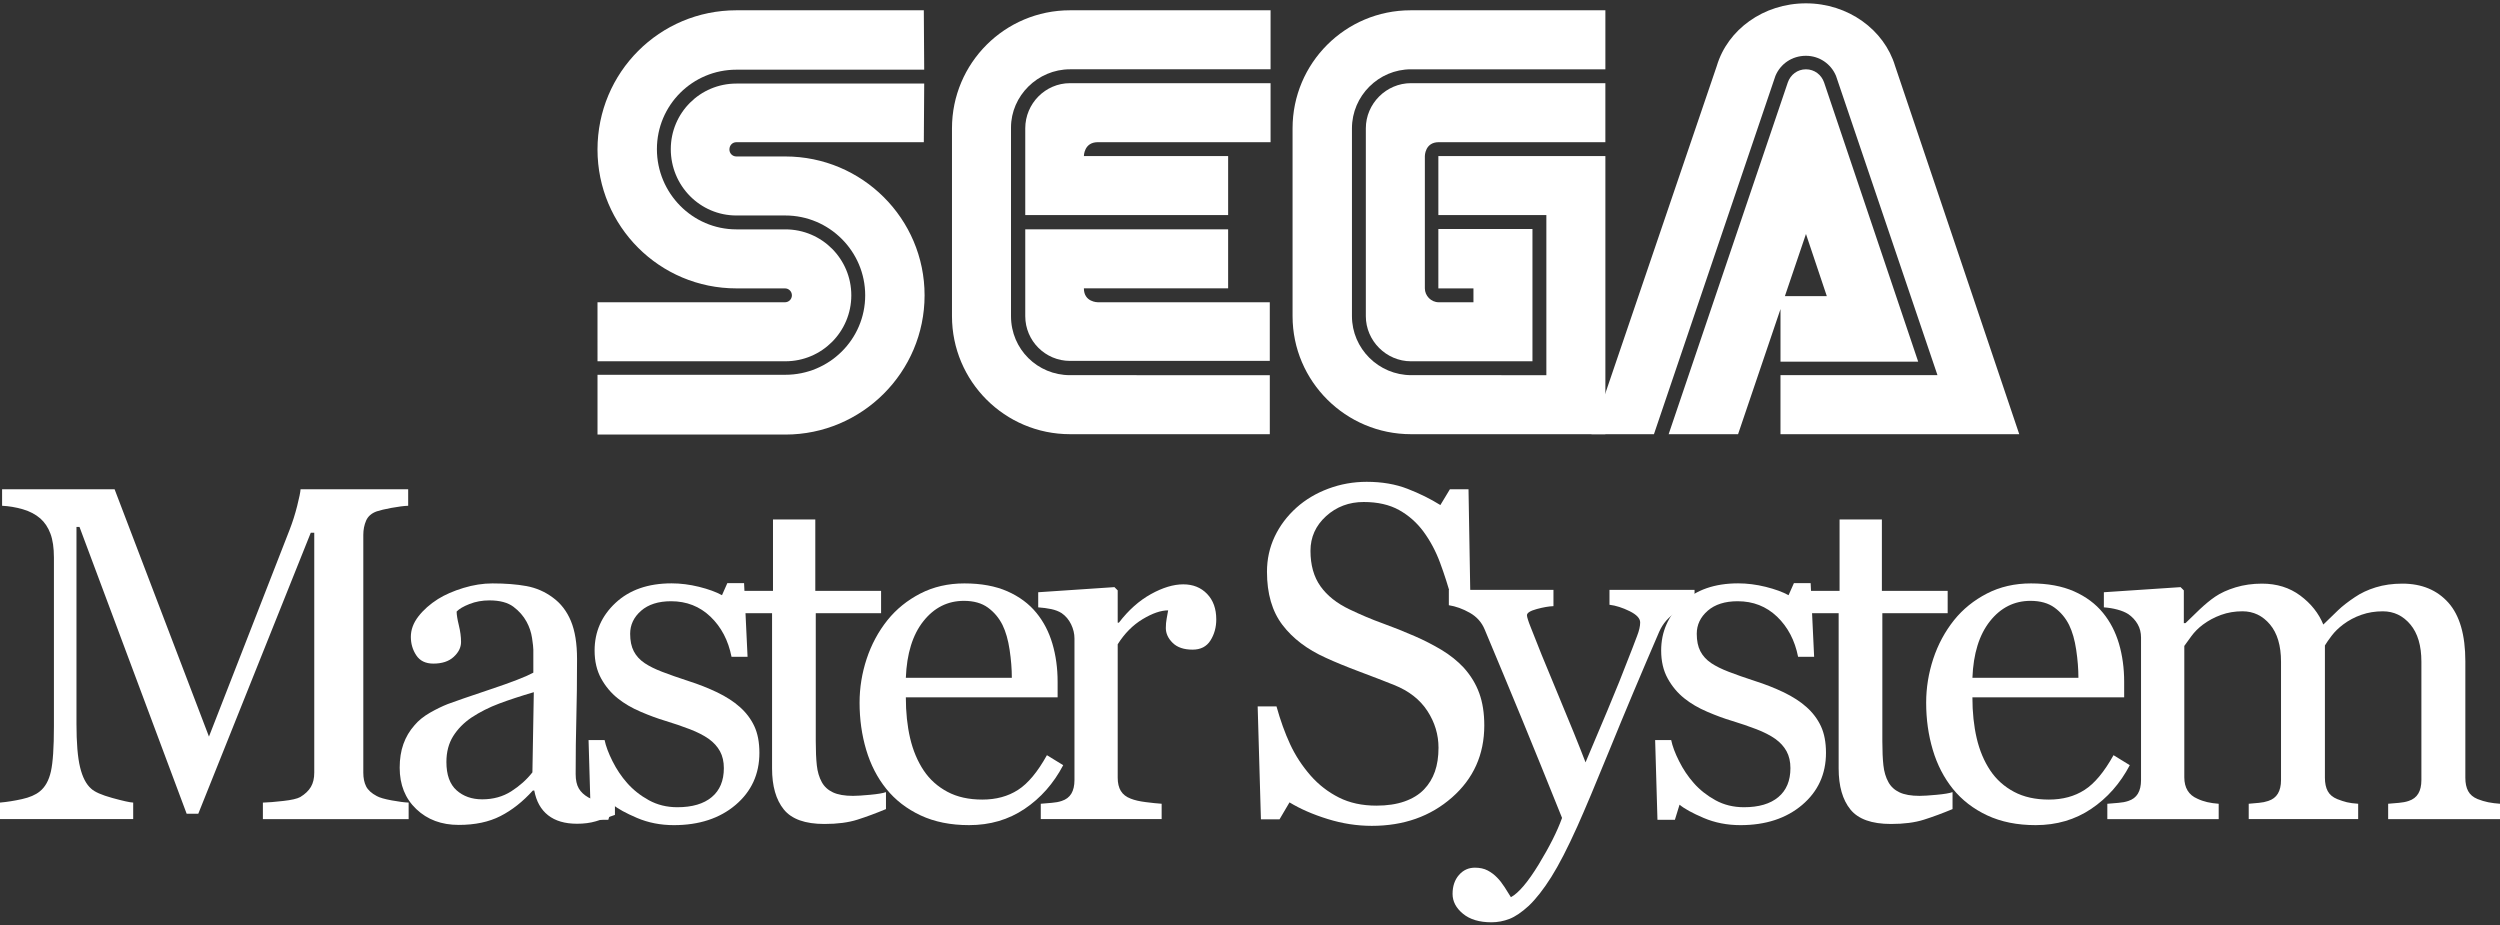<?xml version="1.0" encoding="UTF-8" standalone="no"?><!DOCTYPE svg PUBLIC "-//W3C//DTD SVG 1.1//EN" "http://www.w3.org/Graphics/SVG/1.1/DTD/svg11.dtd"><svg width="100%" height="100%" viewBox="0 0 600 222" version="1.1" xmlns="http://www.w3.org/2000/svg" xmlns:xlink="http://www.w3.org/1999/xlink" xml:space="preserve" xmlns:serif="http://www.serif.com/" style="fill-rule:evenodd;clip-rule:evenodd;stroke-linejoin:round;stroke-miterlimit:2;"><rect x="0" y="0" width="600" height="222" fill="#333333" stroke="none"/><g id="sega_master_system"><path d="M143.403,104.295l45.08,-0c18.424,-0 33.417,-14.996 33.417,-33.417c0,-18.42 -14.993,-33.326 -33.417,-33.326l-11.754,-0c-0.926,-0 -1.67,-0.739 -1.67,-1.667c0,-1.017 0.741,-1.756 1.67,-1.756l44.989,-0l0.093,-14.073l-45.082,0c-8.703,0 -15.739,7.037 -15.739,15.739c0,8.795 7.034,15.922 15.739,15.922l11.754,0c10.552,0 19.164,8.611 19.164,19.163c-0,10.554 -8.612,19.069 -19.164,19.069l-45.08,0l-0,14.346Z" style="fill:#fff;fill-rule:nonzero;"/><path d="M143.403,86.707l45.08,0c8.795,0 15.832,-7.127 15.832,-15.829c0,-8.702 -7.035,-15.829 -15.832,-15.829l-11.754,-0c-10.552,-0 -19.07,-8.702 -19.07,-19.255c-0,-10.554 8.519,-19.069 19.07,-19.069l45.08,-0l-0.093,-14.256l-44.992,-0c-18.42,-0 -33.323,14.902 -33.323,33.416c-0,18.422 14.902,33.327 33.323,33.327l11.665,-0c0.924,-0 1.667,0.74 1.667,1.666c-0,0.925 -0.742,1.666 -1.667,1.666l-44.99,0l0.004,14.163Z" style="fill:#fff;fill-rule:nonzero;"/><path d="M256.8,90.039c-7.773,-0 -14.16,-6.202 -14.16,-14.163l0,-45.268c0,-7.59 6.388,-13.977 14.16,-13.977l48.137,-0l-0,-14.162l-48.137,-0c-15.643,-0 -28.325,12.682 -28.325,28.327l-0,45.08c-0,15.645 12.68,28.328 28.325,28.328l47.953,-0l0,-14.163l-47.953,-0.002Z" style="fill:#fff;fill-rule:nonzero;"/><path d="M246.062,30.794c0,-5.925 4.814,-10.832 10.738,-10.832l48.137,0l-0,14.164l-41.47,0c-3.334,0 -3.334,3.331 -3.334,3.331l34.62,-0l0,14.164l-48.691,-0l0,-20.827Z" style="fill:#fff;fill-rule:nonzero;"/><path d="M256.8,86.617c-5.923,-0 -10.738,-4.815 -10.738,-10.739l0,-20.832l48.69,0l0,14.162l-34.619,0c-0,3.333 3.331,3.333 3.331,3.333l41.286,-0l0,14.072l-47.95,0.004Z" style="fill:#fff;fill-rule:nonzero;"/><path d="M338.725,90.039c-7.868,-0 -14.257,-6.389 -14.257,-14.163l0,-45.08c0,-7.778 6.391,-14.165 14.167,-14.165l46.656,-0l0,-14.162l-46.75,-0c-15.645,-0 -28.325,12.682 -28.325,28.327l-0,45.08c-0,15.645 12.771,28.328 28.419,28.328l46.656,-0l0,-66.743l-40.085,0l-0,14.162l25.921,0l-0,38.417l-32.402,-0.001Z" style="fill:#fff;fill-rule:nonzero;"/><path d="M327.799,75.876c-0,5.924 4.909,10.832 10.832,10.832l29.159,0l-0,-31.752l-22.585,-0l-0,14.256l8.424,-0l0,3.332l-8.329,0c-1.855,0 -3.334,-1.571 -3.334,-3.332l0,-31.753c0,-0 0,-3.334 3.334,-3.334l39.988,0l-0,-14.164l-46.656,-0c-5.923,-0 -10.832,4.907 -10.832,10.833l-0.001,45.082Z" style="fill:#fff;fill-rule:nonzero;"/><path d="M429.074,19.781c0.646,-1.851 2.314,-3.147 4.352,-3.147c2.036,0 3.705,1.298 4.354,3.147l22.585,67.021l-33.044,0l0,-15.738l11.111,-0l-5,-14.907l-16.295,48.046l-16.662,-0l28.599,-84.422Z" style="fill:#fff;fill-rule:nonzero;"/><path d="M464.993,90.039l-37.677,-0l-0,14.163l57.301,-0l-29.807,-88.404c-2.595,-8.609 -11.204,-14.997 -21.387,-14.997c-10.18,0 -18.789,6.296 -21.384,14.997l-30.09,88.404l14.999,-0l29.156,-85.997c1.204,-2.87 3.98,-4.814 7.312,-4.814c3.242,-0 6.022,1.944 7.223,4.814l24.354,71.834Z" style="fill:#fff;fill-rule:nonzero;"/><path id="path6717" d="M98.071,196.586l-34.978,-0l0,-3.962c1.266,-0.033 2.893,-0.166 4.882,-0.394c1.992,-0.219 3.357,-0.534 4.102,-0.949c1.154,-0.702 2.002,-1.51 2.539,-2.426c0.54,-0.912 0.807,-2.054 0.807,-3.431l0,-57.569l-0.836,0l-27,67.445l-2.788,0l-25.719,-68.838l-0.725,-0l0,47.25c0,4.572 0.289,8.052 0.865,10.43c0.577,2.382 1.46,4.091 2.652,5.129c0.819,0.779 2.507,1.531 5.073,2.238c2.566,0.707 4.241,1.079 5.022,1.111l-0,3.96l-31.967,0l-0,-3.96c1.675,-0.146 3.43,-0.425 5.271,-0.832c1.841,-0.409 3.262,-1.021 4.268,-1.841c1.303,-1.037 2.195,-2.64 2.678,-4.799c0.486,-2.151 0.725,-5.763 0.725,-10.822l-0,-40.503c-0,-2.342 -0.278,-4.256 -0.836,-5.742c-0.556,-1.487 -1.357,-2.695 -2.398,-3.626c-1.153,-1.005 -2.566,-1.747 -4.24,-2.234c-1.674,-0.481 -3.328,-0.757 -4.964,-0.836l0,-3.959l27.001,-0l22.647,59.356l19.36,-49.651c0.706,-1.817 1.311,-3.724 1.814,-5.718c0.502,-1.99 0.774,-3.321 0.809,-3.988l25.828,-0l0,3.96c-1.041,0.038 -2.372,0.207 -3.988,0.503c-1.618,0.301 -2.799,0.58 -3.543,0.835c-1.263,0.445 -2.12,1.195 -2.568,2.233c-0.447,1.041 -0.669,2.174 -0.669,3.402l-0,57.068c-0,1.303 0.222,2.398 0.669,3.292c0.448,0.889 1.302,1.675 2.568,2.338c0.671,0.378 1.862,0.721 3.572,1.035c1.709,0.312 3.068,0.495 4.071,0.527l0,3.965l-0.004,-0l-0,0.003Z" style="fill:#fff;fill-rule:nonzero;"/><path id="path6719" d="M147.582,195.579c-1.747,0.638 -3.28,1.144 -4.601,1.536c-1.322,0.391 -2.818,0.584 -4.492,0.584c-2.903,0 -5.215,-0.675 -6.946,-2.034c-1.729,-1.356 -2.835,-3.334 -3.319,-5.94l-0.335,-0c-2.418,2.674 -5.012,4.726 -7.784,6.135c-2.77,1.418 -6.109,2.119 -10.013,2.119c-4.129,0 -7.522,-1.256 -10.181,-3.795c-2.659,-2.524 -3.987,-5.834 -3.987,-9.928c0,-2.121 0.297,-4.02 0.893,-5.691c0.596,-1.676 1.488,-3.18 2.676,-4.518c0.932,-1.11 2.158,-2.103 3.682,-2.984c1.527,-0.871 2.956,-1.565 4.295,-2.092c1.677,-0.631 5.07,-1.804 10.182,-3.516c5.114,-1.705 8.562,-3.044 10.348,-4.014l-0,-5.522c-0,-0.483 -0.101,-1.413 -0.307,-2.788c-0.207,-1.376 -0.642,-2.679 -1.312,-3.907c-0.744,-1.371 -1.793,-2.573 -3.153,-3.597c-1.356,-1.019 -3.28,-1.534 -5.772,-1.534c-1.713,0 -3.301,0.289 -4.77,0.864c-1.469,0.582 -2.501,1.182 -3.095,1.814c-0,0.748 0.177,1.841 0.53,3.291c0.355,1.448 0.53,2.789 0.53,4.016c0,1.302 -0.587,2.492 -1.759,3.568c-1.17,1.086 -2.798,1.617 -4.88,1.617c-1.859,0 -3.226,-0.654 -4.102,-1.979c-0.872,-1.315 -1.309,-2.795 -1.309,-4.434c-0,-1.71 0.604,-3.348 1.813,-4.911c1.209,-1.561 2.78,-2.954 4.716,-4.181c1.674,-1.036 3.701,-1.927 6.08,-2.651c2.382,-0.727 4.704,-1.088 6.973,-1.088c3.124,-0 5.846,0.215 8.173,0.64c2.326,0.431 4.435,1.349 6.332,2.763c1.895,1.378 3.337,3.246 4.323,5.605c0.985,2.365 1.478,5.403 1.478,9.122c0,5.318 -0.058,10.033 -0.166,14.139c-0.114,4.112 -0.166,8.603 -0.166,13.475c0,1.449 0.251,2.606 0.752,3.462c0.502,0.859 1.275,1.582 2.317,2.173c0.557,0.337 1.44,0.522 2.651,0.557c1.207,0.039 2.443,0.06 3.707,0.06l0,3.564l-0.002,-0Zm-19.468,-29.456c-3.163,0.933 -5.931,1.839 -8.312,2.734c-2.382,0.891 -4.594,2.006 -6.637,3.347c-1.861,1.265 -3.329,2.762 -4.41,4.488c-1.075,1.729 -1.618,3.792 -1.618,6.165c0,3.091 0.809,5.355 2.428,6.807c1.619,1.447 3.67,2.176 6.163,2.176c2.641,-0 4.965,-0.644 6.974,-1.926c2.007,-1.285 3.702,-2.793 5.076,-4.548l0.336,-19.243Z" style="fill:#fff;fill-rule:nonzero;"/><path id="path6721" d="M177.513,169.64c1.525,1.339 2.697,2.884 3.516,4.626c0.819,1.752 1.227,3.891 1.227,6.416c-0,5.1 -1.909,9.263 -5.716,12.498c-3.813,3.233 -8.753,4.854 -14.812,4.854c-3.2,-0 -6.148,-0.58 -8.844,-1.732c-2.698,-1.152 -4.623,-2.209 -5.775,-3.18l-1.114,3.627l-4.184,0l-0.557,-19.139l3.848,-0c0.298,1.449 0.929,3.147 1.896,5.073c0.968,1.935 2.139,3.681 3.517,5.244c1.45,1.64 3.187,3.013 5.215,4.13c2.026,1.112 4.305,1.677 6.834,1.677c3.569,-0 6.323,-0.81 8.258,-2.431c1.932,-1.616 2.902,-3.932 2.902,-6.948c-0,-1.562 -0.306,-2.903 -0.921,-4.039c-0.614,-1.133 -1.517,-2.125 -2.706,-2.987c-1.227,-0.857 -2.734,-1.623 -4.519,-2.314c-1.785,-0.687 -3.774,-1.368 -5.97,-2.038c-1.75,-0.52 -3.691,-1.233 -5.829,-2.148c-2.14,-0.913 -3.97,-1.985 -5.496,-3.209c-1.636,-1.298 -2.975,-2.903 -4.017,-4.797c-1.041,-1.896 -1.563,-4.128 -1.563,-6.694c-0,-4.5 1.675,-8.31 5.022,-11.438c3.348,-3.124 7.829,-4.687 13.446,-4.687c2.153,0 4.36,0.279 6.61,0.833c2.248,0.563 4.081,1.229 5.495,2.008l1.284,-2.9l4.016,0l0.836,17.68l-3.848,0c-0.781,-3.94 -2.465,-7.146 -5.05,-9.624c-2.586,-2.47 -5.738,-3.707 -9.459,-3.707c-3.047,-0 -5.45,0.766 -7.197,2.289c-1.747,1.531 -2.621,3.37 -2.621,5.524c0,1.675 0.287,3.068 0.865,4.183c0.577,1.117 1.439,2.062 2.595,2.847c1.113,0.746 2.518,1.444 4.211,2.092c1.693,0.65 3.784,1.391 6.278,2.203c2.455,0.779 4.77,1.696 6.945,2.732c2.175,1.058 3.967,2.215 5.382,3.476Z" style="fill:#fff;fill-rule:nonzero;"/><path id="path6723" d="M212.632,194.182c-2.418,1.007 -4.704,1.855 -6.862,2.54c-2.157,0.691 -4.798,1.031 -7.922,1.031c-4.612,-0 -7.858,-1.157 -9.735,-3.485c-1.879,-2.323 -2.818,-5.608 -2.818,-9.843l0,-37.264l-9.931,-0l0,-5.358l10.154,-0l0,-17.125l10.153,-0l0,17.125l15.788,-0l-0,5.358l-15.676,-0l0,30.735c0,2.31 0.083,4.235 0.252,5.779c0.166,1.542 0.566,2.897 1.198,4.042c0.595,1.08 1.489,1.899 2.678,2.454c1.19,0.557 2.789,0.836 4.796,0.836c0.929,0 2.295,-0.084 4.102,-0.256c1.805,-0.165 3.077,-0.376 3.822,-0.64l0.001,4.071Z" style="fill:#fff;fill-rule:nonzero;"/><path id="path6725" d="M255.169,183.643c-2.305,4.389 -5.392,7.885 -9.26,10.487c-3.868,2.604 -8.313,3.901 -13.333,3.901c-4.425,0 -8.302,-0.779 -11.634,-2.341c-3.327,-1.56 -6.069,-3.684 -8.228,-6.358c-2.156,-2.676 -3.765,-5.799 -4.826,-9.369c-1.061,-3.573 -1.589,-7.34 -1.589,-11.324c-0,-3.569 0.567,-7.075 1.701,-10.517c1.135,-3.435 2.799,-6.534 4.994,-9.287c2.12,-2.636 4.75,-4.768 7.893,-6.389c3.143,-1.618 6.668,-2.426 10.573,-2.426c4.016,-0 7.456,0.637 10.318,1.896c2.865,1.267 5.189,2.995 6.974,5.186c1.711,2.089 2.985,4.545 3.822,7.368c0.835,2.825 1.255,5.896 1.255,9.201l-0,3.683l-36.427,-0c0,3.611 0.344,6.882 1.03,9.821c0.69,2.939 1.776,5.522 3.265,7.756c1.447,2.158 3.345,3.858 5.688,5.104c2.342,1.251 5.132,1.865 8.368,1.865c3.31,-0 6.164,-0.771 8.563,-2.319c2.401,-1.534 4.716,-4.319 6.946,-8.334l3.907,2.396Zm-12.329,-20.976c-0,-2.083 -0.176,-4.313 -0.529,-6.693c-0.355,-2.381 -0.921,-4.369 -1.702,-5.971c-0.854,-1.707 -2.026,-3.097 -3.516,-4.183c-1.486,-1.075 -3.404,-1.617 -5.744,-1.617c-3.907,0 -7.151,1.627 -9.736,4.884c-2.583,3.254 -3.987,7.779 -4.211,13.579l25.438,0.001Z" style="fill:#fff;fill-rule:nonzero;"/><path id="path6727" d="M291.905,148.663c-0,1.895 -0.466,3.58 -1.394,5.049c-0.929,1.472 -2.359,2.202 -4.293,2.202c-2.085,-0 -3.673,-0.541 -4.773,-1.62c-1.096,-1.075 -1.645,-2.267 -1.645,-3.567c-0,-0.819 0.064,-1.562 0.195,-2.233c0.129,-0.673 0.25,-1.342 0.361,-2.008c-1.747,-0 -3.795,0.705 -6.136,2.119c-2.343,1.416 -4.332,3.422 -5.971,6.023l0,32.021c0,1.307 0.254,2.365 0.754,3.184c0.501,0.822 1.293,1.433 2.37,1.841c0.931,0.374 2.131,0.65 3.598,0.832c1.471,0.192 2.743,0.318 3.824,0.394l0,3.681l-29.01,0l-0,-3.681c0.856,-0.074 1.74,-0.144 2.649,-0.221c0.912,-0.071 1.702,-0.22 2.372,-0.45c1.04,-0.334 1.814,-0.92 2.315,-1.754c0.502,-0.836 0.752,-1.925 0.752,-3.262l-0,-33.974c-0,-1.152 -0.27,-2.289 -0.808,-3.402c-0.539,-1.117 -1.295,-2.008 -2.261,-2.678c-0.704,-0.449 -1.539,-0.768 -2.509,-0.977c-0.967,-0.2 -2.008,-0.34 -3.124,-0.416l-0,-3.627l18.296,-1.228l0.781,0.781l-0,7.755l0.279,-0c2.308,-3.014 4.875,-5.3 7.699,-6.861c2.827,-1.565 5.411,-2.344 7.754,-2.344c2.344,-0 4.25,0.765 5.719,2.289c1.473,1.523 2.206,3.566 2.206,6.132Z" style="fill:#fff;fill-rule:nonzero;"/><path id="path6729" d="M351.321,160.268c1.672,1.865 2.905,3.898 3.705,6.111c0.803,2.215 1.204,4.791 1.204,7.725c0,6.997 -2.589,12.763 -7.757,17.296c-5.169,4.54 -11.584,6.804 -19.245,6.804c-3.534,-0 -7.064,-0.543 -10.598,-1.643c-3.533,-1.094 -6.584,-2.429 -9.149,-3.988l-2.398,4.074l-4.461,0l-0.781,-27.113l4.518,0c0.93,3.345 2.018,6.372 3.264,9.065c1.249,2.701 2.894,5.215 4.938,7.56c1.934,2.196 4.193,3.942 6.775,5.243c2.586,1.304 5.589,1.952 9.007,1.952c2.568,0 4.805,-0.333 6.724,-1.003c1.916,-0.672 3.471,-1.624 4.658,-2.847c1.189,-1.228 2.07,-2.667 2.651,-4.322c0.579,-1.651 0.866,-3.561 0.866,-5.72c0,-3.154 -0.891,-6.108 -2.674,-8.844c-1.784,-2.734 -4.443,-4.805 -7.981,-6.219c-2.418,-0.967 -5.188,-2.037 -8.312,-3.208c-3.122,-1.17 -5.82,-2.276 -8.088,-3.322c-4.461,-2.006 -7.931,-4.638 -10.405,-7.893c-2.474,-3.252 -3.708,-7.506 -3.708,-12.751c0,-3.007 0.614,-5.816 1.84,-8.423c1.228,-2.601 2.973,-4.93 5.243,-6.973c2.157,-1.93 4.706,-3.45 7.643,-4.547c2.937,-1.097 6.008,-1.645 9.204,-1.645c3.645,0 6.909,0.555 9.791,1.675c2.881,1.113 5.516,2.42 7.892,3.901l2.29,-3.794l4.463,-0l0.448,26.274l-4.517,0c-0.814,-3.012 -1.737,-5.889 -2.762,-8.649c-1.02,-2.75 -2.348,-5.244 -3.988,-7.474c-1.597,-2.154 -3.551,-3.881 -5.854,-5.165c-2.308,-1.28 -5.135,-1.924 -8.479,-1.924c-3.531,-0 -6.545,1.138 -9.039,3.401c-2.492,2.275 -3.738,5.044 -3.738,8.313c0,3.424 0.799,6.258 2.4,8.509c1.598,2.251 3.925,4.1 6.972,5.548c2.715,1.303 5.382,2.427 8.001,3.372c2.622,0.951 5.162,1.967 7.615,3.043c2.235,0.968 4.378,2.065 6.443,3.294c2.056,1.24 3.851,2.67 5.379,4.307Z" style="fill:#fff;fill-rule:nonzero;"/><path id="path6731" d="M348.616,214.548c-0,-1.859 0.506,-3.374 1.533,-4.549c1.02,-1.172 2.292,-1.757 3.821,-1.757c1.189,0 2.21,0.218 3.069,0.671c0.854,0.448 1.618,1.026 2.288,1.726c0.557,0.555 1.157,1.322 1.785,2.287c0.634,0.971 1.135,1.772 1.505,2.4c1.863,-1.004 4.082,-3.628 6.671,-7.863c2.579,-4.242 4.458,-7.955 5.603,-11.161c-3.537,-8.811 -6.729,-16.694 -9.595,-23.654c-2.865,-6.954 -5.859,-14.148 -8.981,-21.591c-0.706,-1.706 -1.898,-3.042 -3.57,-3.99c-1.673,-0.949 -3.348,-1.551 -5.023,-1.815l-0,-3.681l25.107,-0l-0,3.904c-1.12,0.039 -2.456,0.273 -4.018,0.697c-1.562,0.43 -2.343,0.921 -2.343,1.478c0,0.222 0.083,0.597 0.253,1.116c0.166,0.522 0.359,1.063 0.588,1.617c1.412,3.682 3.564,8.995 6.47,15.929c2.904,6.941 5.152,12.486 6.749,16.654c1.675,-3.982 3.415,-8.096 5.215,-12.356c1.806,-4.259 3.828,-9.287 6.056,-15.09c0.261,-0.704 0.638,-1.678 1.113,-2.926c0.482,-1.248 0.728,-2.317 0.728,-3.208c-0,-0.965 -0.843,-1.869 -2.538,-2.708c-1.694,-0.833 -3.299,-1.348 -4.827,-1.536l-0,-3.569l20.418,-0l-0,3.463c-1.117,0.189 -2.591,0.828 -4.409,1.922c-1.824,1.101 -3.183,2.652 -4.075,4.658c-4.426,10.266 -8.365,19.619 -11.798,28.061c-3.443,8.444 -6.054,14.655 -7.837,18.63c-2.345,5.214 -4.436,9.271 -6.277,12.192c-1.84,2.922 -3.639,5.215 -5.385,6.887c-1.713,1.564 -3.263,2.618 -4.654,3.155c-1.391,0.537 -2.841,0.808 -4.32,0.808c-2.903,0 -5.181,-0.686 -6.836,-2.06c-1.661,-1.371 -2.486,-2.957 -2.486,-4.741Z" style="fill:#fff;fill-rule:nonzero;"/><path id="path6733" d="M433.496,169.64c1.521,1.339 2.695,2.884 3.514,4.626c0.819,1.752 1.226,3.891 1.226,6.416c-0,5.1 -1.908,9.263 -5.715,12.498c-3.816,3.233 -8.752,4.854 -14.814,4.854c-3.195,-0 -6.149,-0.58 -8.839,-1.732c-2.701,-1.152 -4.624,-2.209 -5.777,-3.18l-1.117,3.627l-4.184,0l-0.556,-19.139l3.848,-0c0.295,1.449 0.926,3.147 1.899,5.073c0.967,1.935 2.136,3.681 3.516,5.244c1.447,1.64 3.185,3.013 5.215,4.13c2.024,1.112 4.302,1.677 6.832,1.677c3.568,-0 6.323,-0.81 8.257,-2.431c1.929,-1.616 2.901,-3.932 2.901,-6.948c-0,-1.562 -0.307,-2.903 -0.921,-4.039c-0.615,-1.133 -1.518,-2.125 -2.71,-2.987c-1.223,-0.857 -2.731,-1.623 -4.514,-2.314c-1.785,-0.687 -3.777,-1.368 -5.972,-2.038c-1.751,-0.52 -3.694,-1.233 -5.829,-2.148c-2.143,-0.913 -3.969,-1.985 -5.495,-3.209c-1.634,-1.298 -2.978,-2.903 -4.019,-4.797c-1.045,-1.896 -1.562,-4.128 -1.562,-6.694c-0,-4.5 1.676,-8.31 5.025,-11.438c3.348,-3.124 7.822,-4.687 13.442,-4.687c2.155,0 4.364,0.279 6.609,0.833c2.247,0.563 4.083,1.229 5.498,2.008l1.286,-2.9l4.013,0l0.836,17.68l-3.848,0c-0.779,-3.94 -2.466,-7.146 -5.043,-9.624c-2.591,-2.47 -5.736,-3.707 -9.461,-3.707c-3.049,-0 -5.452,0.766 -7.197,2.289c-1.749,1.531 -2.62,3.37 -2.62,5.524c-0,1.675 0.285,3.068 0.864,4.183c0.578,1.117 1.441,2.062 2.594,2.847c1.117,0.746 2.525,1.444 4.216,2.092c1.686,0.65 3.782,1.391 6.274,2.203c2.46,0.779 4.772,1.696 6.949,2.732c2.168,1.058 3.963,2.215 5.379,3.476Z" style="fill:#fff;fill-rule:nonzero;"/><path id="path6735" d="M468.611,194.182c-2.415,1.007 -4.702,1.855 -6.864,2.54c-2.154,0.691 -4.792,1.031 -7.917,1.031c-4.612,-0 -7.858,-1.157 -9.737,-3.485c-1.878,-2.323 -2.817,-5.608 -2.817,-9.843l0,-37.264l-9.928,-0l-0,-5.358l10.148,-0l0,-17.125l10.156,-0l0,17.125l15.788,-0l-0,5.358l-15.678,-0l0,30.735c0,2.31 0.085,4.235 0.253,5.779c0.168,1.544 0.569,2.897 1.205,4.042c0.59,1.08 1.488,1.899 2.67,2.454c1.191,0.557 2.79,0.836 4.796,0.836c0.93,0 2.296,-0.084 4.101,-0.256c1.804,-0.165 3.079,-0.376 3.822,-0.64l0.002,4.071Z" style="fill:#fff;fill-rule:nonzero;"/><path id="path6737" d="M511.149,183.643c-2.303,4.389 -5.392,7.885 -9.262,10.487c-3.867,2.604 -8.312,3.901 -13.333,3.901c-4.416,0 -8.299,-0.779 -11.629,-2.341c-3.329,-1.56 -6.069,-3.684 -8.233,-6.358c-2.153,-2.676 -3.766,-5.799 -4.826,-9.369c-1.063,-3.573 -1.587,-7.34 -1.587,-11.324c-0,-3.569 0.571,-7.075 1.7,-10.517c1.134,-3.435 2.802,-6.534 4.993,-9.287c2.118,-2.636 4.75,-4.768 7.894,-6.389c3.14,-1.618 6.667,-2.426 10.567,-2.426c4.02,-0 7.458,0.637 10.321,1.896c2.865,1.267 5.188,2.995 6.973,5.186c1.713,2.089 2.985,4.545 3.823,7.368c0.832,2.825 1.251,5.896 1.251,9.201l-0,3.683l-36.423,-0c-0,3.611 0.345,6.882 1.031,9.821c0.684,2.939 1.771,5.522 3.265,7.756c1.445,2.158 3.35,3.858 5.687,5.104c2.34,1.251 5.128,1.865 8.37,1.865c3.312,-0 6.161,-0.771 8.565,-2.319c2.398,-1.534 4.714,-4.319 6.949,-8.334l3.904,2.396Zm-12.33,-20.976c-0,-2.083 -0.175,-4.313 -0.529,-6.693c-0.35,-2.381 -0.921,-4.369 -1.702,-5.971c-0.852,-1.707 -2.022,-3.097 -3.514,-4.183c-1.49,-1.075 -3.405,-1.617 -5.747,-1.617c-3.903,0 -7.151,1.627 -9.735,4.884c-2.582,3.254 -3.989,7.779 -4.212,13.579l25.439,0.001Z" style="fill:#fff;fill-rule:nonzero;"/><path id="path6739" d="M599.993,196.586l-26.836,-0l-0,-3.686c0.856,-0.071 1.722,-0.144 2.595,-0.219c0.872,-0.072 1.641,-0.222 2.312,-0.448c1.04,-0.337 1.815,-0.921 2.316,-1.757c0.505,-0.834 0.755,-1.926 0.755,-3.261l-0,-28.397c-0,-3.865 -0.885,-6.851 -2.653,-8.952c-1.768,-2.1 -3.967,-3.151 -6.606,-3.151c-1.823,-0 -3.536,0.275 -5.133,0.833c-1.599,0.557 -3.069,1.337 -4.405,2.343c-1.084,0.822 -1.985,1.7 -2.713,2.649c-0.724,0.95 -1.272,1.743 -1.646,2.37l-0,31.742c-0,1.307 0.225,2.374 0.673,3.21c0.448,0.834 1.205,1.48 2.288,1.924c0.856,0.336 1.629,0.587 2.316,0.754c0.686,0.165 1.588,0.29 2.704,0.361l0,3.682l-26.268,-0l0,-3.682c0.857,-0.071 1.676,-0.146 2.479,-0.221c0.796,-0.071 1.535,-0.221 2.199,-0.451c1.044,-0.334 1.814,-0.921 2.316,-1.755c0.504,-0.835 0.759,-1.924 0.759,-3.265l0,-28.394c0,-3.865 -0.887,-6.85 -2.657,-8.952c-1.764,-2.101 -3.97,-3.153 -6.604,-3.153c-1.823,0 -3.538,0.29 -5.135,0.868c-1.6,0.583 -3.069,1.368 -4.408,2.372c-1.077,0.82 -1.989,1.74 -2.732,2.76c-0.743,1.029 -1.301,1.797 -1.677,2.316l0,31.519c0,1.265 0.263,2.328 0.783,3.18c0.52,0.861 1.298,1.507 2.337,1.956c0.781,0.374 1.584,0.648 2.398,0.833c0.826,0.189 1.73,0.318 2.735,0.393l-0,3.683l-26.726,0l0,-3.683c0.857,-0.072 1.739,-0.144 2.655,-0.221c0.908,-0.069 1.695,-0.22 2.37,-0.449c1.04,-0.334 1.815,-0.921 2.312,-1.758c0.502,-0.832 0.752,-1.921 0.752,-3.262l0,-34.196c0,-1.187 -0.262,-2.259 -0.807,-3.206c-0.541,-0.952 -1.293,-1.761 -2.257,-2.431c-0.708,-0.449 -1.58,-0.81 -2.62,-1.086c-1.042,-0.281 -2.119,-0.452 -3.236,-0.534l-0,-3.624l18.412,-1.226l0.779,0.779l0,7.865l0.392,-0c0.929,-0.924 2.064,-2.028 3.403,-3.292c1.343,-1.258 2.586,-2.289 3.739,-3.066c1.301,-0.891 2.932,-1.633 4.887,-2.233c1.949,-0.59 4.062,-0.893 6.33,-0.893c3.568,0 6.635,0.96 9.204,2.872c2.571,1.918 4.412,4.233 5.522,6.947c1.341,-1.298 2.523,-2.442 3.544,-3.43c1.022,-0.983 2.372,-2.034 4.044,-3.151c1.416,-0.968 3.076,-1.748 4.994,-2.344c1.912,-0.59 4.039,-0.893 6.387,-0.893c4.649,0 8.331,1.532 11.049,4.573c2.711,3.052 4.069,7.742 4.069,14.064l0,27.946c0,1.304 0.221,2.37 0.675,3.208c0.448,0.833 1.206,1.484 2.289,1.924c0.856,0.335 1.699,0.587 2.535,0.755c0.838,0.165 1.774,0.288 2.818,0.359l-0,3.684l-0.007,0l0,-0.002Z" style="fill:#fff;fill-rule:nonzero;"/></g></svg>